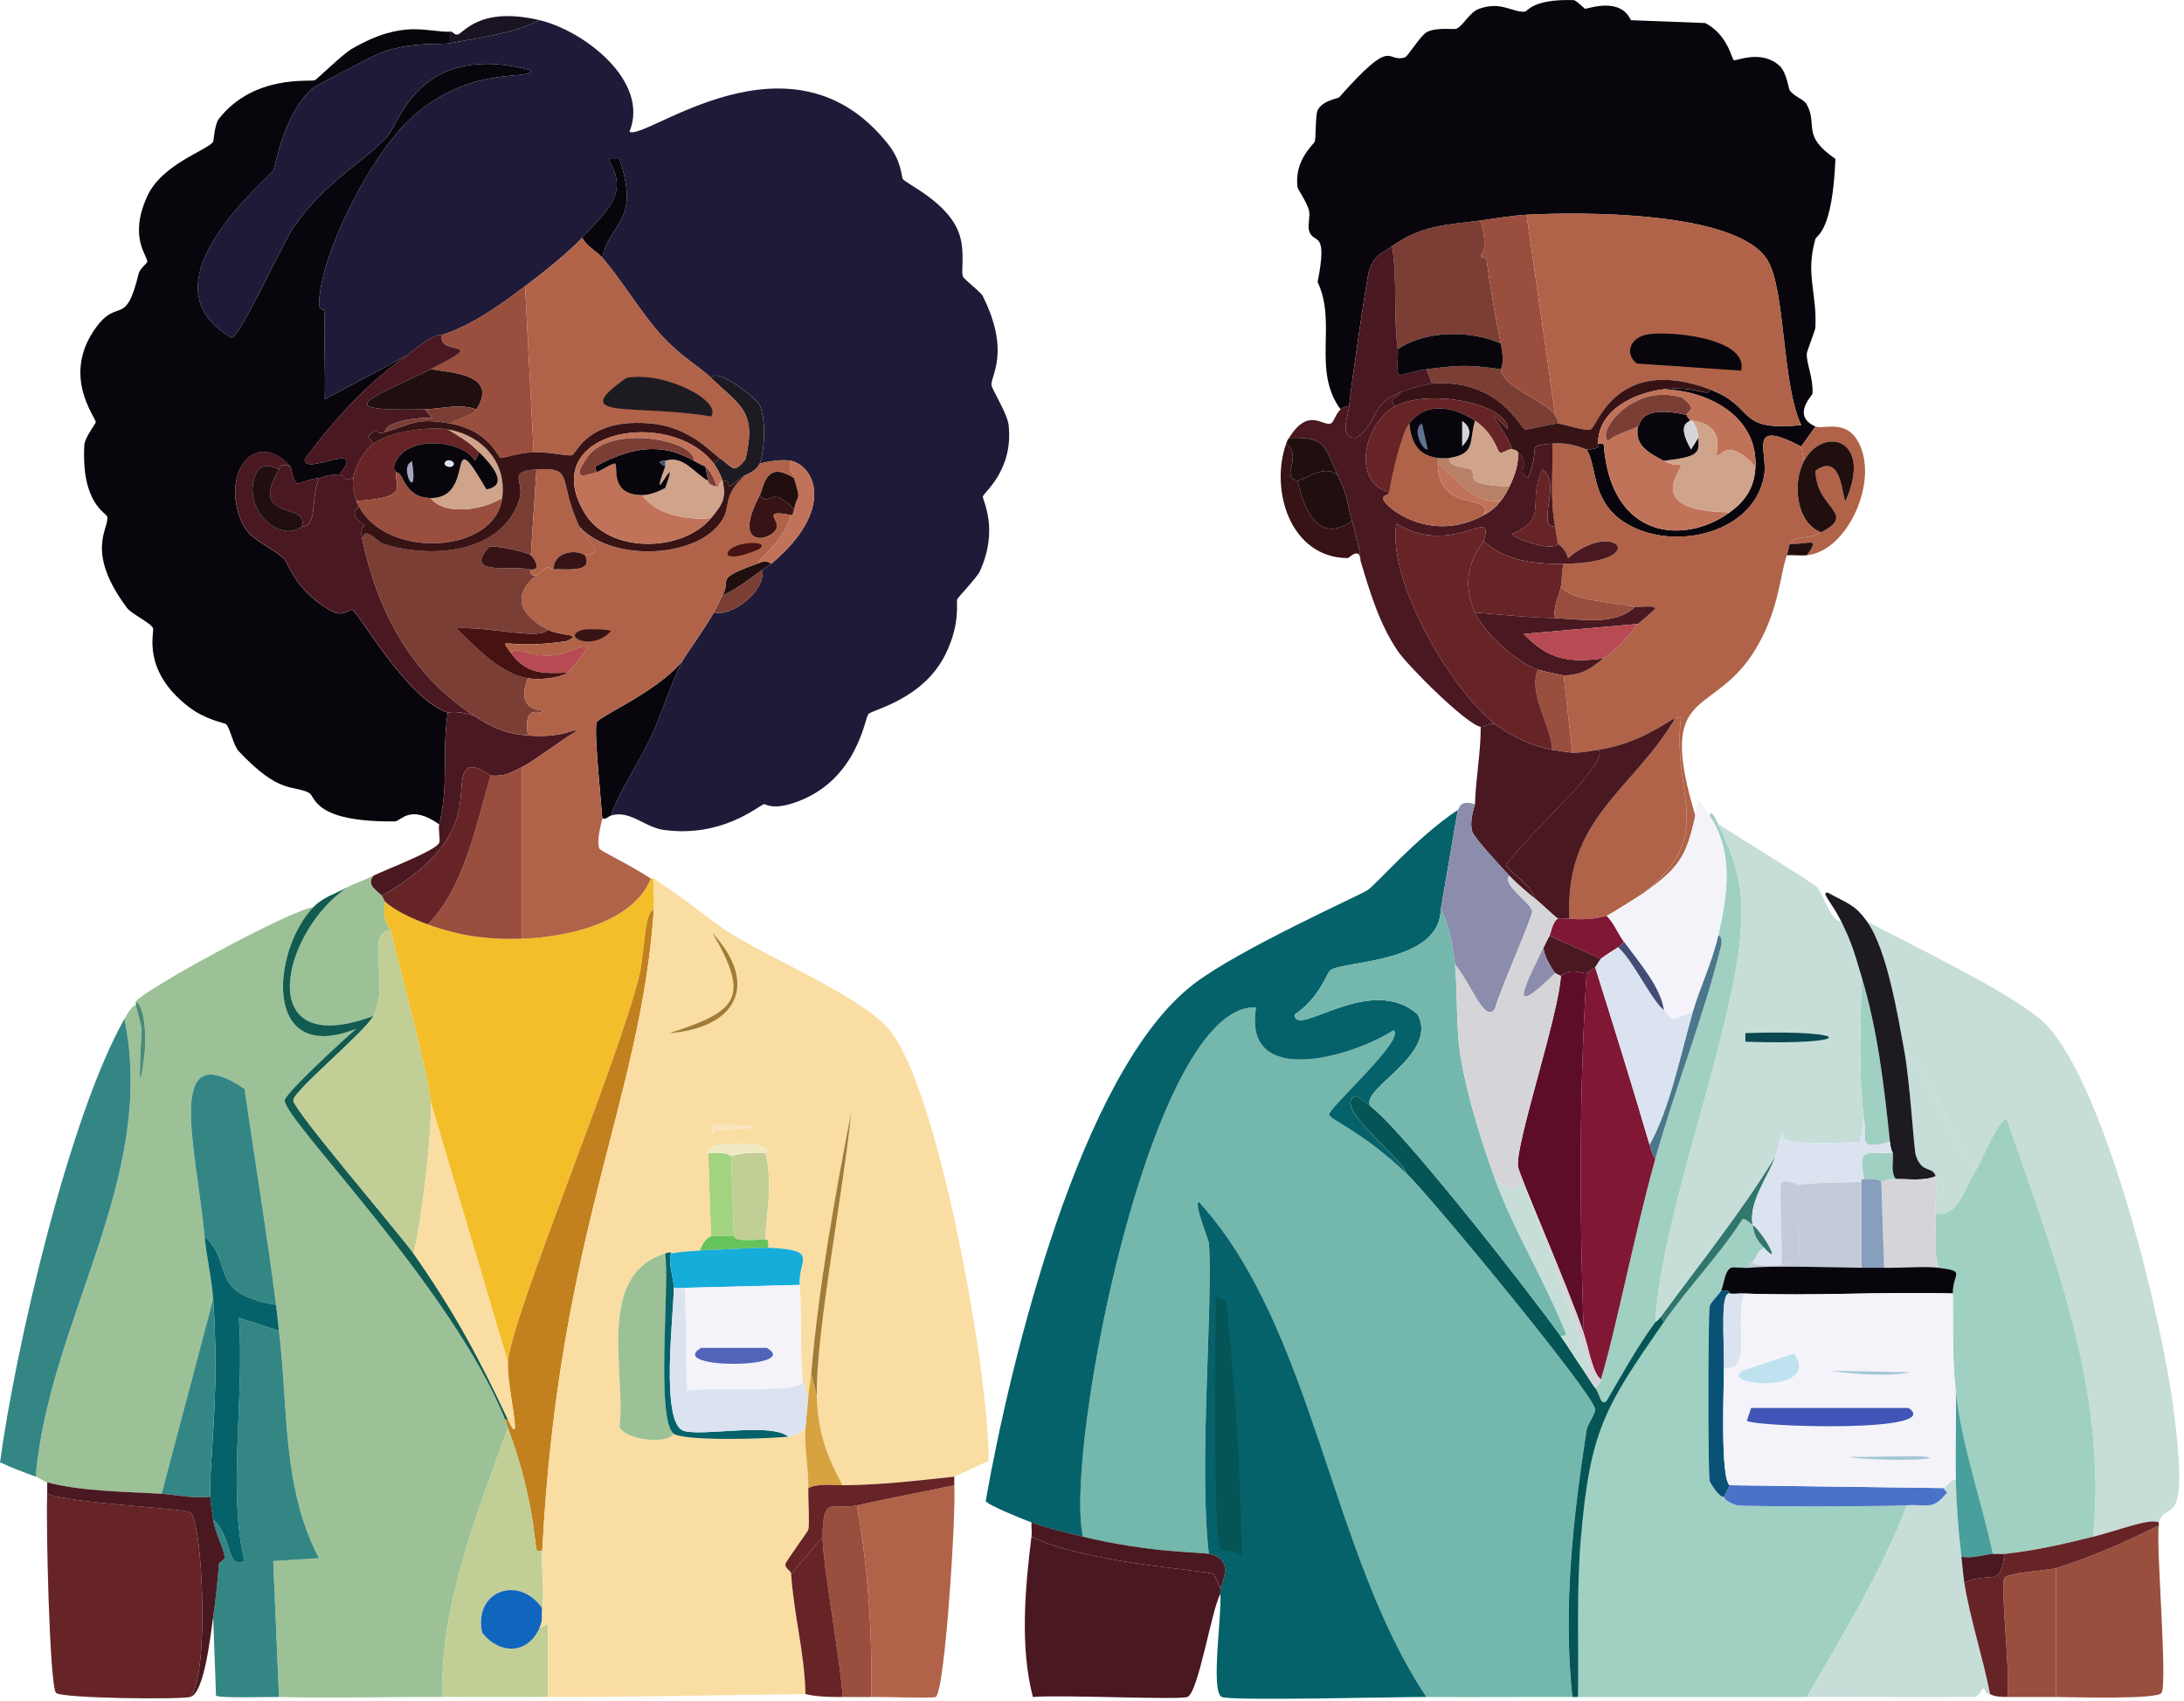 <svg width="330" height="257" viewBox="0 0 330 257" fill="none" xmlns="http://www.w3.org/2000/svg">
<g clip-path="url(#clip0_14842_30898)">
<path d="M274.321 64.435L272.16 67.463C263.808 63.119 267.259 68.33 266.539 72.004C264.771 81.051 251.954 83.468 245.139 78.706C240.389 75.388 241.386 70.642 239.735 67.899C240.251 67.949 241.98 67.823 241.465 67.036C241.465 67.082 242.303 66.893 242.328 67.254C243.426 81.575 254.576 82.337 261.353 77.415C263.778 75.652 265.11 73.608 265.245 70.5C265.571 62.902 258.166 59.044 251.409 58.826C256.39 58.235 258.371 60.171 258.325 58.826C265.425 61.452 262.099 65.247 272.16 64.229C269.178 57.963 269.831 43.516 266.97 39.152C262.174 31.838 238.705 32.01 230.654 32.45C228.359 32.575 226.013 33.011 223.739 33.313C218.674 33.983 214.808 33.995 210.335 37.204C208.555 38.477 207.721 38.498 206.875 40.877C206.527 41.858 204.047 58.918 203.846 61.415C203.423 61.339 202.824 61.582 202.548 61.846C198.204 55.873 202.07 48.878 199.088 42.607C200.722 34.398 198.443 37.099 197.79 34.825C197.576 34.083 197.999 32.559 197.79 31.796C197.45 30.556 196.089 28.529 196.06 28.336C195.49 24.252 198.514 21.781 198.652 21.421C198.849 20.901 198.749 17.375 199.084 16.667C199.767 15.213 202.2 14.861 202.326 14.723C210.737 5.24 209.292 9.558 212.27 8.67C212.777 8.52 214.649 5.248 215.73 4.779C217.342 4.08 219.713 4.507 220.053 4.348C221.192 3.807 222.021 1.847 223.512 1.319C226.884 0.125 228.539 1.935 230.428 1.751C230.813 1.713 231.618 -0.189 237.779 0.021C238.16 0.033 239.4 1.302 239.509 1.319C239.894 1.37 244.799 -0.557 246.425 3.049L257.667 3.481C261.114 5.29 261.655 8.964 261.99 9.102C262.329 9.24 266.187 7.426 268.905 9.965C269.961 10.949 270.267 13.429 270.418 13.638C271.121 14.635 272.566 14.966 273.01 15.8C274.736 19.033 272.11 20.386 277.333 24.014C276.868 35.177 274.485 35.499 274.305 36.119C272.772 41.485 274.556 44.14 274.305 49.523C274.288 49.841 273.027 53.075 273.006 53.414C272.927 54.914 273.995 57.042 273.869 59.467C273.852 59.777 270.64 62.784 274.3 64.439L274.321 64.435Z" fill="#08060C"/>
<path d="M212.494 177.279C216.121 180.734 240.755 210.566 241.027 212.945C241.09 213.482 239.829 215.333 239.729 215.974C237.672 229.357 236.143 242.807 237.567 256.399C230.216 256.378 222.865 256.441 215.518 256.399C200.937 234.584 198.482 200.626 181.145 181.601C180.333 181.899 182.611 187.206 182.658 187.872C183.311 196.76 181.083 221.784 182.658 234.781C181.267 234.488 173.903 234.651 163.632 232.188C160.721 219.379 173.886 151.422 189.791 152.205C187.701 164.591 204.418 159.632 210.542 155.665C212.573 156.901 200.673 167.443 200.816 168.419C200.92 169.148 205.901 171.008 212.49 177.283L212.494 177.279Z" fill="#74B7AD"/>
<path d="M264.806 185.061C265.116 186.795 265.351 187.218 266.536 188.521C265.64 188.944 265.371 189.966 264.806 190.683C264.777 190.72 264.215 190.549 264.375 191.545C263.482 191.638 261.933 191.382 261.564 191.545C260.559 191.989 260.479 194.184 260.052 195.005C259.738 195.604 258.443 196.752 258.322 197.384C258.071 198.679 258.041 222.471 258.322 223.757C258.368 223.97 259.78 226.366 260.483 226.136C260.462 226.714 262.134 227.376 262.427 227.434C263.692 227.677 285.343 227.627 288.15 227.434C284.212 237.651 278.461 246.962 273.016 256.403C261.489 256.433 249.957 256.437 238.43 256.403C238.564 248.432 238.178 240.361 238.861 232.406C240.264 216.095 242.43 212.673 251.398 199.764C255.092 194.448 259.784 189.648 263.285 184.198C263.721 184.09 264.387 184.789 264.798 185.061H264.806Z" fill="#A0D0C1"/>
<path d="M217.683 137.502C217.473 145.528 203.139 145.134 201.037 146.584C200.446 146.99 199.516 150.634 195.633 153.285C195.65 157.034 207.052 146.864 214.223 153.285C217.544 159.594 204.484 164.926 207.307 167.339C206.972 167.079 205.07 165.571 204.928 165.609C200.819 166.765 212.292 175.389 212.493 177.283C205.904 171.008 200.928 169.148 200.819 168.419C200.676 167.443 212.577 156.9 210.545 155.665C204.417 159.636 187.704 164.591 189.794 152.205C173.894 151.421 160.725 219.379 163.636 232.188C161.437 231.66 157.839 230.764 155.853 230.027C154.852 229.654 149.113 227.363 148.938 226.785C152.636 205.778 163.187 161.964 180.282 148.745C187.134 143.446 205.405 135.312 206.654 134.478C208.007 133.573 213.963 126.574 220.271 122.373C219.406 127.416 218.541 132.461 217.678 137.507L217.683 137.502Z" fill="#05626A"/>
<path d="M326.2 230.023C324.898 229.319 320.194 231.204 316.256 232.184C318.455 210.231 310.3 189.56 303.284 169.278C302.22 168.407 299.87 174.611 298.53 176.843C294.291 171.544 292.967 163.716 287.723 158.685C286.738 153.374 285.126 143.442 282.102 139.229C288.736 142.768 305.32 150.626 309.341 155.007C318.321 164.796 326.569 198.968 328.366 212.51C330.984 232.243 327.26 226.333 326.204 230.019L326.2 230.023Z" fill="#C6DDD8"/>
<path d="M295.505 223.538C295.605 227.543 295.89 231.237 296.367 235.212C296.522 236.494 296.606 237.822 296.799 239.104C297.57 244.185 299.697 250.711 300.69 255.963C299.878 255.967 299.961 255.096 299.609 255.1C299.517 255.1 298.981 256.395 298.311 256.399C289.879 256.449 281.447 256.378 273.02 256.399C278.461 246.962 284.216 237.65 288.153 227.43C291.194 227.22 291.999 228.276 294.206 225.486C294.231 225.457 293.636 225.088 293.775 224.837C293.842 224.72 295.081 223.362 295.505 223.538Z" fill="#C6DDD8"/>
<path d="M259.625 124.53C262.272 129.976 263.428 133.762 263.085 139.878C262.205 155.598 251.134 182.779 250.112 199.76C247.398 203.45 245.061 207.676 242.761 211.647C241.802 212.502 241.789 210.671 241.031 209.704C241.492 209.523 241.768 208.82 241.894 208.405C244.106 201.184 246.996 186.284 250.108 175.113C253.103 164.373 257.401 153.705 260.052 142.902C260.169 142.433 260.186 141.34 259.621 141.39C260.99 135.165 262.054 128.945 258.322 123.232C258.578 122.218 259.164 123.596 259.621 124.53H259.625Z" fill="#A0D0C1"/>
<path d="M207.311 167.335C212.224 171.155 231.149 195.307 235.844 201.921C237.047 203.613 238.119 205.402 239.304 207.111C239.891 207.957 240.402 208.895 241.034 209.704C241.792 210.675 241.805 212.506 242.764 211.647C245.064 207.676 247.401 203.45 250.115 199.76C250.153 199.709 250.471 199.588 250.978 198.897L251.41 199.76C242.438 212.669 240.276 216.091 238.873 232.402C238.186 240.352 238.576 248.428 238.441 256.399C238.152 256.399 237.863 256.399 237.579 256.399C236.154 242.807 237.683 229.357 239.74 215.974C239.836 215.333 241.097 213.482 241.038 212.946C240.766 210.567 216.132 180.735 212.505 177.279C212.304 175.39 200.827 166.761 204.94 165.605C205.083 165.567 206.984 167.075 207.319 167.335H207.311Z" fill="#055556"/>
<path d="M264.812 185.061C264.397 184.789 263.731 184.089 263.299 184.198C259.794 189.648 255.102 194.448 251.412 199.764L250.98 198.901C256.866 190.896 263.061 183.18 268.276 174.69C267.245 177.71 264.183 181.53 264.816 185.065L264.812 185.061Z" fill="#32776E"/>
<path d="M266.539 188.517C265.353 187.219 265.123 186.795 264.809 185.057C266.3 186.041 269.538 191.809 266.539 188.517Z" fill="#32776E"/>
<path d="M219.847 145.717C220.3 150.37 219.935 155.053 220.71 159.77C221.644 165.425 223.906 172.7 225.9 178.146C228.903 186.356 233.553 193.652 236.707 201.707L235.844 201.925C231.149 195.307 212.22 171.159 207.311 167.339C204.492 164.926 217.552 159.598 214.226 153.286C207.055 146.864 195.649 157.035 195.637 153.286C199.524 150.634 200.454 146.99 201.04 146.584C203.143 145.135 217.477 145.528 217.686 137.503C218.842 138.956 219.651 143.681 219.847 145.717Z" fill="#74B7AD"/>
<path d="M298.53 176.847C296.783 179.758 295.715 184.039 292.477 183.331C292.389 181.61 292.695 178.418 292.477 177.71C291.983 176.097 290.349 177.413 289.449 174.468C289.189 173.614 288.586 163.381 287.719 158.689C292.963 163.72 294.291 171.549 298.526 176.847H298.53Z" fill="#C6DDD8"/>
<path d="M215.524 256.395C211.39 256.37 186.023 257.023 184.612 256.395C182.878 255.624 184.645 244.013 184.394 240.83C184.373 240.549 184.448 240.218 184.394 239.967C185.491 237.32 185.562 235.389 182.664 234.777C181.089 221.78 183.317 196.756 182.664 187.868C182.614 187.202 180.339 181.895 181.152 181.597C198.485 200.623 200.943 234.576 215.524 256.395Z" fill="#05626A"/>
<path d="M183.743 195.868L185.256 196.517C186.621 209.335 187.488 222.291 187.635 235.213C186.169 233.726 184.77 234.681 184.393 234.132C183.308 232.557 183.547 200.346 183.743 195.868Z" fill="#055556"/>
<path d="M285.56 172.52C280.488 173.911 282.117 172.185 281.669 169.061C280.672 162.103 281.25 154.475 281.237 147.443C283.734 155.732 284.664 163.938 285.56 172.52Z" fill="#A0D0C1"/>
<path d="M278.215 139.233C279.841 142.538 280.218 144.037 281.244 147.447C281.256 154.48 280.682 162.107 281.675 169.065L281.026 172.524C266.37 173.358 269.989 171.201 269.352 171.226C269.172 171.234 268.431 174.221 268.271 174.686C263.061 183.176 256.861 190.892 250.976 198.897C250.465 199.588 250.147 199.713 250.113 199.759C251.135 182.783 262.202 155.598 263.086 139.878C263.429 133.758 262.273 129.976 259.626 124.53C262.361 126.298 273.767 133.243 274.542 134.043C275.606 135.14 276.531 139.187 278.215 139.233Z" fill="#C6DDD8"/>
<path d="M263.727 156.092C280.557 155.535 280.54 157.969 263.727 157.391V156.092Z" fill="#0A484F"/>
<path d="M316.257 232.184C311.699 233.319 307.544 234.274 302.853 234.777C302.287 234.84 301.693 234.727 301.123 234.777C299.343 226.63 296.427 218.453 295.502 210.135C294.944 205.125 295.129 200.429 295.07 195.436C295.032 192.324 297.223 192.081 292.909 191.545C292.092 188.852 292.616 186.066 292.477 183.331C295.715 184.039 296.783 179.758 298.53 176.847C299.87 174.614 302.224 168.407 303.284 169.282C310.3 189.564 318.452 210.235 316.257 232.188V232.184Z" fill="#A0D0C1"/>
<path d="M301.13 234.781C299.546 234.915 298.022 235.493 296.375 235.213C295.894 231.237 295.609 227.543 295.513 223.539C295.4 219.078 295.596 214.6 295.513 210.135C296.434 218.454 299.354 226.63 301.134 234.777L301.13 234.781Z" fill="#499F9C"/>
<path d="M285.994 174.25C286.124 175.549 285.638 176.927 286.426 178.141C284.671 178.166 284.423 178.569 284.264 178.573C284.134 178.577 284.394 178.053 281.671 178.141C280.742 173.454 281.738 174.2 285.994 174.25Z" fill="#A0D0C1"/>
<path d="M184.391 239.967C184.445 240.218 184.37 240.553 184.391 240.83C183.071 243.2 181.078 255.758 179.419 256.395C178.166 256.872 160.23 256.035 156.071 256.395C154.094 248.96 154.886 239.862 155.853 232.184C164.051 236.201 182.024 237.227 183.306 237.805C183.415 237.856 184.362 239.849 184.387 239.967H184.391Z" fill="#4A1821"/>
<path d="M163.644 232.184C173.915 234.647 181.275 234.484 182.669 234.777C185.568 235.389 185.497 237.32 184.399 239.967C184.374 239.85 183.428 237.856 183.319 237.806C182.037 237.228 164.063 236.201 155.866 232.184C155.954 231.485 155.807 230.731 155.866 230.023C157.851 230.76 161.449 231.657 163.648 232.184H163.644Z" fill="#4A1821"/>
<path d="M310.637 256.395V236.938C315.831 235.343 321.343 232.942 326.202 230.454C325.712 232.93 327.509 253.777 326.633 255.746C326.143 256.847 312.76 256.391 310.637 256.395Z" fill="#9A4E3D"/>
<path d="M310.638 236.943V256.399C308.187 256.403 305.737 256.382 303.287 256.399C303.856 253.333 302.189 239.686 302.855 238.455C303.324 237.584 309.586 237.265 310.638 236.943Z" fill="#9A4E3D"/>
<path d="M326.201 230.023C326.164 230.152 326.231 230.316 326.201 230.454C321.342 232.942 315.83 235.342 310.636 236.938C309.585 237.261 303.323 237.579 302.853 238.45C302.192 239.682 303.855 253.324 303.285 256.395C301.132 256.411 300.822 255.963 300.692 255.963C299.699 250.711 297.572 244.18 296.801 239.104C300.931 237.277 302.305 240.08 302.853 234.781C307.545 234.278 311.696 233.323 316.257 232.188C320.195 231.208 324.899 229.323 326.201 230.027V230.023Z" fill="#662426"/>
<path d="M301.125 234.781C301.695 234.731 302.29 234.844 302.855 234.781C302.306 240.084 300.928 237.282 296.803 239.104C296.606 237.822 296.526 236.495 296.371 235.213C298.017 235.493 299.546 234.915 301.125 234.781Z" fill="#4A1821"/>
<path d="M272.158 67.463L272.59 69.625C270.81 72.892 271.321 78.974 275.183 80.432C272.845 81.659 271.425 80.809 270.428 82.162C270.357 82.258 270.127 83.54 269.997 83.891C268.92 86.811 268.82 92.684 264.807 98.808C258.428 108.542 250.277 103.671 256.162 123.236C254.813 129.431 253.711 131.128 248.379 134.91C259.559 125.867 252.559 120.551 254 108.32L253.137 108.538C252.279 108.684 248.036 112.341 241.463 113.292C240.186 113.476 238.867 113.757 237.572 113.723L236.274 102.05C239.763 102.016 241.145 100.257 242.326 99.457C244.559 97.949 245.824 96.294 247.516 94.267C247.705 94.041 250.235 92.051 250.109 91.888C249.728 91.394 247.784 91.804 247.081 91.67C242.473 90.815 237.635 90.748 235.838 88.641C236.056 87.578 235.939 86.271 236.27 85.182C249.887 84.993 243.952 78.245 236.919 84.319C236.492 82.777 235.465 82.275 235.407 82.157C235.348 82.04 235.151 80.482 234.975 79.565C234.158 75.376 234.682 71.233 234.544 67.028C237.405 66.764 239.34 67.853 239.734 67.891C241.384 70.634 240.387 75.38 245.137 78.698C251.952 83.46 264.769 81.043 266.537 71.996C267.258 68.322 263.806 63.111 272.158 67.455V67.463Z" fill="#B06349"/>
<path d="M211.633 59.249C211.122 60.498 209.643 59.844 210.77 61.411C206.104 63.962 204.148 72.812 209.907 74.383C209.79 75.078 208.894 74.555 209.044 75.464C209.22 76.536 216.044 82.275 224.178 77.843C225.317 77.223 225.954 76.691 226.771 75.682C227.303 75.028 227.701 74.282 228.069 73.52C228.87 71.862 229.489 70.215 229.368 68.33C231.492 70.207 228.878 71.242 230.88 72.222C233 67.237 230.256 67.434 234.554 67.032C234.692 71.237 234.172 75.384 234.985 79.569C231.973 79.682 236.087 72.917 233.041 70.923C230.683 75.757 234.105 78.367 228.501 80.649C228.501 81.307 234.625 83.468 235.416 82.162C235.475 82.279 236.501 82.781 236.929 84.323C243.961 78.253 249.897 85.001 236.279 85.186C232.04 85.244 227.424 84.813 224.174 81.726C225.958 76.092 219.717 84.331 210.988 79.133C209.618 87.733 219.085 103.997 225.904 109.396C224.945 109.141 224.471 109.945 223.743 109.828C221.598 109.484 212.73 100.621 211.206 98.372C208.412 94.254 206.992 89.454 205.584 84.754C205.492 84.444 205.756 83.732 204.286 78.702C203.406 75.69 203.808 75.326 202.125 71.786C200.085 67.497 200.525 65.943 194.773 66.165C197.655 61.528 199.75 64.343 201.044 64.004C201.526 63.878 201.764 62.6 202.556 61.842C202.833 61.578 203.431 61.335 203.855 61.411C203.733 62.914 202.221 66.219 204.935 66.165C208.739 63.337 206.686 61.323 211.637 59.249H211.633Z" fill="#4A1821"/>
<path d="M273.026 83.891C275.154 80.926 273.349 82.346 270.434 82.161C271.435 80.808 272.855 81.663 275.188 80.431C280.708 77.529 274.409 76.921 274.325 71.137C278.417 68.125 278.313 75.543 278.865 75.677C283.075 66.24 275.498 64.297 272.595 69.625L272.164 67.463L274.325 64.435C275.464 64.95 278.865 63.212 280.809 66.814C283.955 72.632 279.184 83.28 273.026 83.891Z" fill="#B06349"/>
<path d="M196.067 72.649C197.06 77.164 199.292 82.262 204.281 78.701C205.747 83.732 205.487 84.448 205.58 84.754C205.454 82.467 203.875 84.323 203.636 84.323C194.903 84.256 191.862 73.96 194.341 67.028C196.942 69.122 193.319 72.033 196.071 72.649H196.067Z" fill="#371315"/>
<path d="M202.122 71.786C200.271 70.253 198.076 71.924 196.07 72.649C193.318 72.033 196.941 69.122 194.34 67.028C194.587 66.341 194.553 66.513 194.771 66.165C200.522 65.943 200.083 67.497 202.122 71.786Z" fill="#210F10"/>
<path d="M273.028 83.892C272.036 83.988 271.001 83.825 270 83.892C270.13 83.54 270.36 82.258 270.431 82.162C273.347 82.346 275.152 80.926 273.024 83.892H273.028Z" fill="#210F10"/>
<path d="M223.74 33.308C225.026 38.289 223.69 38.31 223.74 38.712C223.786 39.055 224.557 38.8 224.603 39.143C225.21 43.546 225.859 47.458 226.764 51.898C222.211 49.862 215.429 49.896 211.199 52.761C210.487 47.491 211.182 42.415 210.336 37.196C214.809 33.991 218.671 33.974 223.74 33.304V33.308Z" fill="#7B3E35"/>
<path d="M230.655 32.441C232.109 42.532 233.579 52.606 234.978 62.705C233.106 60.25 227.137 58.579 226.764 55.789C226.739 55.597 227.417 55.106 226.764 51.898C225.859 47.458 225.21 43.546 224.603 39.143C224.556 38.8 223.782 39.055 223.74 38.712C223.689 38.31 225.026 38.289 223.74 33.309C226.018 33.007 228.364 32.571 230.655 32.446V32.441Z" fill="#9A4E3D"/>
<path d="M210.337 37.196C211.188 42.415 210.492 47.492 211.2 52.761C211.313 53.611 210.924 56.25 211.418 56.652C211.59 56.791 213.998 55.974 215.527 55.789L216.39 57.951C215.502 58.014 212.465 58.902 211.636 59.249C206.685 61.323 208.737 63.337 204.934 66.165C202.22 66.219 203.732 62.91 203.853 61.411C204.05 58.914 206.534 41.854 206.882 40.873C207.728 38.49 208.561 38.473 210.341 37.2L210.337 37.196Z" fill="#4A1821"/>
<path d="M225.9 109.401C228.212 111.231 231.647 112.793 234.545 113.292C235.073 113.38 237.419 113.719 237.574 113.723C238.868 113.757 240.187 113.476 241.465 113.292C242.378 113.92 240.673 116.052 239.304 117.832C237.825 119.751 227.575 129.829 227.63 130.805C227.659 131.324 231.735 134.08 231.952 135.777C230.792 134.88 229.037 133.364 228.061 132.317C226.947 131.123 222.695 126.553 222.44 125.615C221.962 123.873 222.867 121.715 222.871 121.506C222.968 117.669 223.755 113.698 223.734 109.832C224.463 109.949 224.936 109.145 225.896 109.401H225.9Z" fill="#4A1821"/>
<path d="M248.379 134.91C247.726 135.371 243.072 138.274 242.758 138.37C241.137 138.868 238.791 139.011 237.137 138.801C236.349 123.751 246.603 119.496 253.133 108.538L253.996 108.32C252.555 120.547 259.555 125.867 248.375 134.91H248.379Z" fill="#B06349"/>
<path d="M237.142 138.797C236.589 138.726 235.818 138.918 235.412 138.797C235.19 138.73 232.618 136.284 231.952 135.768C231.73 134.072 227.658 131.316 227.629 130.796C227.571 129.82 237.824 119.742 239.303 117.824C240.673 116.048 242.378 113.912 241.464 113.283C248.037 112.333 252.28 108.672 253.138 108.529C246.608 119.491 236.354 123.743 237.142 138.793V138.797Z" fill="#4A1821"/>
<path d="M236.275 85.19C235.944 86.279 236.057 87.582 235.844 88.65C235.525 90.22 234.621 91.682 234.981 93.404C230.964 93.295 226.88 92.885 222.876 92.541C220.044 86.12 223.96 82.396 224.174 81.734C227.424 84.817 232.04 85.253 236.279 85.194L236.275 85.19Z" fill="#662426"/>
<path d="M247.517 94.267L230.222 95.779C233.984 99.704 237.113 100.186 242.328 99.453C241.146 100.253 239.764 102.012 236.275 102.045C236.074 102.045 232.941 101.367 232.384 101.182C229.276 100.144 224.253 95.666 222.871 92.537C226.875 92.885 230.959 93.291 234.976 93.4C238.914 93.509 243.894 94.635 247.082 91.67C247.786 91.8 249.729 91.389 250.11 91.888C250.236 92.051 247.706 94.037 247.517 94.267Z" fill="#4A1821"/>
<path d="M275.188 80.431C271.326 78.974 270.815 72.892 272.596 69.625C275.498 64.297 283.076 66.24 278.866 75.677C278.317 75.543 278.418 68.125 274.326 71.137C274.409 76.926 280.709 77.529 275.188 80.431Z" fill="#210F10"/>
<path d="M247.518 94.267C245.826 96.294 244.565 97.945 242.328 99.457C237.113 100.19 233.984 99.704 230.223 95.783L247.518 94.271V94.267Z" fill="#B74A52"/>
<path d="M236.273 102.05L237.571 113.724C237.421 113.724 235.071 113.38 234.543 113.292C234.342 109.501 230.844 104.806 232.382 101.187C232.939 101.371 236.072 102.054 236.273 102.05Z" fill="#9A4E3D"/>
<path d="M247.087 91.674C243.9 94.639 238.919 93.509 234.982 93.404C234.622 91.678 235.526 90.216 235.845 88.65C237.642 90.757 242.48 90.819 247.087 91.678V91.674Z" fill="#9A4E3D"/>
<path d="M234.976 79.569C235.156 80.486 235.349 82.044 235.408 82.161C234.612 83.464 228.492 81.307 228.492 80.649C234.097 78.366 230.675 75.757 233.033 70.923C236.078 72.917 231.969 79.686 234.976 79.569Z" fill="#662426"/>
<path d="M224.171 81.73C223.962 82.396 220.045 86.116 222.873 92.537C224.255 95.67 229.277 100.148 232.385 101.182C230.848 104.801 234.35 109.497 234.547 113.288C231.644 112.789 228.209 111.227 225.901 109.396C219.082 103.997 209.615 87.733 210.985 79.133C219.714 84.331 225.955 76.092 224.171 81.726V81.73Z" fill="#662426"/>
<path d="M202.119 71.786C203.803 75.33 203.401 75.69 204.28 78.702C199.292 82.262 197.059 77.165 196.066 72.649C198.077 71.924 200.268 70.253 202.119 71.786Z" fill="#210F10"/>
<path d="M258.327 58.814C244.207 53.595 241.358 64.422 240.382 64.866C239.57 65.235 236.139 63.999 235.41 64.004C235.62 63.35 235.042 63.174 234.979 62.705C233.58 52.606 232.11 42.532 230.656 32.442C238.711 32.002 262.176 31.83 266.972 39.144C269.833 43.508 269.176 57.955 272.162 64.221C262.101 65.239 265.427 61.44 258.327 58.818V58.814Z" fill="#B06349"/>
<path d="M248.599 50.6C251.485 49.867 264.269 50.91 263.084 56.003L247.305 54.922C245.382 53.301 246.429 51.148 248.603 50.6H248.599Z" fill="#08060C"/>
<path d="M226.762 55.789C227.135 58.583 233.104 60.254 234.976 62.705C235.043 63.174 235.617 63.35 235.408 64.003C234.436 64.003 230.905 64.996 230.436 64.866C229.64 64.648 226.544 57.218 216.382 57.951L215.52 55.789C220.198 55.215 221.547 55.027 226.762 55.789Z" fill="#7B3E35"/>
<path d="M226.768 51.898C227.422 55.107 226.743 55.597 226.768 55.789C221.553 55.027 220.205 55.215 215.526 55.789C213.997 55.978 211.588 56.795 211.417 56.652C210.922 56.25 211.316 53.611 211.199 52.761C215.429 49.892 222.211 49.862 226.764 51.898H226.768Z" fill="#08060C"/>
<path d="M282.103 139.233C285.127 143.442 286.74 153.378 287.724 158.689C288.591 163.38 289.194 173.618 289.454 174.468C290.35 177.413 291.984 176.097 292.482 177.71C290.748 178.477 288.39 178.112 286.43 178.141C285.642 176.927 286.128 175.549 285.998 174.25C285.982 174.083 285.705 173.848 285.567 172.52C284.671 163.938 283.736 155.736 281.244 147.442C280.218 144.033 279.845 142.533 278.216 139.228C276.796 136.347 274.928 134.617 276.272 134.906C279.066 136.497 280.193 136.564 282.107 139.228L282.103 139.233Z" fill="#1D1B21"/>
<path d="M285.564 172.52C285.702 173.844 285.978 174.083 285.995 174.25C281.739 174.2 280.742 173.454 281.672 178.141C281.103 178.158 281.27 178.573 281.241 178.573C277.969 178.711 275.025 178.615 271.728 179.004C271.598 179.021 269.709 177.978 269.135 178.786C268.779 179.289 269.404 189.359 269.135 191.11C267.741 191.277 264.897 191.256 264.813 190.678C265.378 189.962 265.646 188.94 266.543 188.517C269.542 191.813 266.308 186.041 264.813 185.057C264.176 181.522 267.242 177.702 268.273 174.682C268.432 174.217 269.173 171.23 269.353 171.222C269.99 171.197 266.371 173.35 281.027 172.52L281.676 169.06C282.125 172.185 280.495 173.911 285.568 172.52H285.564Z" fill="#DAE3EF"/>
<path d="M292.48 183.331C292.618 186.067 292.098 188.856 292.911 191.546C290.871 191.29 287.244 191.6 284.697 191.546L284.266 178.573C284.425 178.569 284.672 178.167 286.427 178.142C288.387 178.112 290.746 178.473 292.48 177.71C292.697 178.414 292.392 181.61 292.48 183.331Z" fill="#D5D5D9"/>
<path d="M284.264 178.573L284.695 191.545C283.543 191.52 282.387 191.562 281.235 191.545V178.573C281.265 178.573 281.101 178.158 281.667 178.142C284.394 178.054 284.13 178.577 284.259 178.573H284.264Z" fill="#889EBD"/>
<path d="M281.239 178.573V191.546C276.854 191.474 267.639 191.206 264.38 191.546C264.221 190.545 264.782 190.72 264.811 190.683C264.895 191.261 267.739 191.282 269.134 191.114C273.704 190.566 271.12 189.066 271.727 179.009C275.023 178.615 277.968 178.716 281.239 178.577V178.573Z" fill="#C3CAD8"/>
<path d="M271.733 179.009C271.126 189.066 273.71 190.565 269.14 191.114C269.408 189.363 268.784 179.293 269.14 178.791C269.714 177.978 271.603 179.021 271.733 179.009Z" fill="#C3CAD8"/>
<path d="M264.378 191.545C267.641 191.206 276.852 191.474 281.237 191.545C282.389 191.562 283.545 191.52 284.697 191.545C287.244 191.6 290.871 191.29 292.911 191.545C297.226 192.081 295.035 192.32 295.073 195.437C284.576 195.122 273.999 195.856 263.511 195.437C262.811 195.407 261.957 195.546 261.349 195.437C261.282 195.424 261.546 194.8 260.051 195.005C260.478 194.184 260.562 191.989 261.563 191.545C261.932 191.382 263.481 191.637 264.374 191.545H264.378Z" fill="#08060C"/>
<path d="M293.776 224.837C293.638 225.084 294.233 225.457 294.208 225.486C292 228.276 291.196 227.221 288.155 227.43C285.348 227.623 263.693 227.673 262.432 227.43C262.135 227.371 260.468 226.71 260.488 226.132L261.351 224.402L293.776 224.833V224.837Z" fill="#4A72C9"/>
<path d="M261.353 195.437C259.945 195.131 260.507 201.946 260.49 206.679C260.482 209.511 259.912 223.38 261.353 224.406L260.49 226.136C259.786 226.366 258.375 223.97 258.329 223.757C258.048 222.467 258.077 198.679 258.329 197.385C258.45 196.752 259.744 195.604 260.058 195.005C261.554 194.804 261.29 195.424 261.357 195.437H261.353Z" fill="#095276"/>
<path d="M261.353 195.437C261.96 195.546 262.815 195.407 263.514 195.437C262.086 200.044 264.846 207.266 260.486 206.679C260.503 201.946 259.946 195.135 261.349 195.437H261.353Z" fill="#DAE3EF"/>
<path d="M295.078 195.437C295.137 200.434 294.957 205.129 295.51 210.135C295.594 214.6 295.397 219.074 295.51 223.539C295.087 223.359 293.847 224.72 293.78 224.837L261.355 224.406C259.91 223.384 260.48 209.511 260.492 206.679C264.848 207.266 262.092 200.044 263.521 195.437C274.009 195.856 284.586 195.123 295.083 195.437H295.078Z" fill="#F4F3F9"/>
<path d="M264.595 212.732H288.374C293.966 216.518 265.353 215.601 263.945 214.675L264.595 212.732Z" fill="#3F55B7"/>
<path d="M271.08 204.514C275.348 210.604 259.54 209.423 263.298 207.106L271.08 204.514Z" fill="#BEE2EF"/>
<path d="M276.699 207.11L288.587 207.328C285.638 208.032 279.954 207.634 276.699 207.11Z" fill="#A4C7D6"/>
<path d="M279.723 220.079C280.992 220.301 291.611 219.698 291.611 220.297C289.851 220.841 278.869 220.456 279.723 220.079Z" fill="#A4C7D6"/>
<path d="M249.245 172.956C249.475 173.743 249.651 174.422 250.107 175.117C246.991 186.288 244.105 201.188 241.893 208.409C240.649 207.517 240.105 203.919 239.301 201.494C238.651 183.327 238.609 165.161 239.732 147.019C239.803 146.99 240.268 146.592 241.031 146.156C243.833 155.074 246.618 163.988 249.245 172.96V172.956Z" fill="#801735"/>
<path d="M242.763 138.365C243.885 139.48 244.463 141.038 245.355 142.257C245.326 142.479 244.635 143.028 244.493 143.12C243.588 143.694 242.763 144.205 241.9 144.85L234.117 141.39C234.364 140.925 234.586 139.186 235.416 138.797C235.822 138.918 236.593 138.726 237.146 138.797C238.8 139.006 241.142 138.864 242.767 138.365H242.763Z" fill="#801735"/>
<path d="M239.734 147.015C238.612 165.156 238.653 183.323 239.303 201.489C236.974 194.465 229.505 177.547 229.359 176.198C228.99 172.738 235.55 153.277 235.843 147.447C237.564 146.106 239.164 147.258 239.734 147.015Z" fill="#5E0D29"/>
<path d="M241.897 144.854C241.792 144.929 241.101 146.111 241.034 146.152C240.272 146.592 239.807 146.986 239.736 147.015C239.166 147.258 237.566 146.111 235.844 147.447C235.656 147.401 235.011 147.053 234.981 147.015C234.374 146.266 233.155 144.167 233.251 143.124C233.553 142.487 233.788 142.018 234.114 141.394L241.897 144.854Z" fill="#4A1821"/>
<path d="M258.323 123.236C262.051 128.949 260.987 135.17 259.621 141.394C258.775 145.252 256.84 149.244 255.73 153.068C254.896 153.035 253.418 153.998 252.919 153.931C252.358 153.86 251.721 152.905 251.407 152.632C250.98 149.214 247.625 145.348 245.355 142.257C244.458 141.038 243.884 139.48 242.762 138.366C243.076 138.269 247.73 135.371 248.383 134.906C253.711 131.123 254.817 129.427 256.166 123.232C256.647 121.02 255.839 119.416 258.327 123.232L258.323 123.236Z" fill="#F4F3F9"/>
<path d="M222.873 121.506C222.869 121.711 221.964 123.869 222.442 125.615C222.697 126.554 226.949 131.123 228.063 132.317C226.815 133.632 231.426 136.418 231.523 137.721C231.581 138.504 226.371 150.253 225.902 152.419C224.247 154.66 222.408 148.783 219.849 145.717C219.652 143.681 218.844 138.956 217.688 137.503C218.553 132.46 219.417 127.415 220.28 122.369C220.523 122.206 220.46 120.777 222.873 121.506Z" fill="#8C8DAC"/>
<path d="M231.953 135.773C232.619 136.288 235.191 138.734 235.413 138.801C234.584 139.191 234.362 140.929 234.114 141.394C233.783 142.018 233.549 142.487 233.252 143.124C230.927 148.05 227.115 154.735 234.981 147.015C235.011 147.053 235.656 147.401 235.844 147.447C235.551 153.277 228.987 172.738 229.36 176.198C229.507 177.551 236.975 194.469 239.304 201.489C240.108 203.915 240.657 207.517 241.897 208.405C241.771 208.815 241.491 209.519 241.034 209.703C240.402 208.891 239.895 207.957 239.304 207.111C239.824 207.19 240.305 207.174 240.167 206.461C239.891 205.029 231.379 181.287 230.655 180.089C228.636 176.747 230.361 182.041 225.9 178.146C223.907 172.7 221.645 165.425 220.711 159.77C219.931 155.058 220.3 150.375 219.848 145.717C222.407 148.783 224.246 154.66 225.9 152.419C226.369 150.249 231.58 138.504 231.522 137.721C231.425 136.414 226.813 133.628 228.062 132.317C229.038 133.364 230.793 134.881 231.953 135.777V135.773Z" fill="#D5D5D9"/>
<path d="M250.109 175.117C249.652 174.418 249.476 173.743 249.246 172.956C252.333 167.418 253.904 159.355 255.73 153.068C256.84 149.244 258.771 145.252 259.622 141.394C260.191 141.344 260.17 142.437 260.053 142.906C257.402 153.709 253.104 164.373 250.109 175.117Z" fill="#4B778C"/>
<path d="M251.411 152.632C251.725 152.9 252.361 153.855 252.923 153.931C253.421 153.994 254.9 153.03 255.733 153.068C253.907 159.355 252.332 167.419 249.249 172.956C246.619 163.984 243.837 155.07 241.035 146.152C241.102 146.115 241.797 144.934 241.898 144.854C242.761 144.209 243.586 143.702 244.491 143.124C246.799 145.135 249.346 150.865 251.406 152.637L251.411 152.632Z" fill="#DAE3EF"/>
<path d="M251.412 152.633C249.351 150.861 246.8 145.131 244.496 143.12C244.643 143.028 245.334 142.479 245.359 142.257C247.629 145.353 250.984 149.215 251.412 152.633Z" fill="#434C75"/>
<path d="M239.298 207.111C238.113 205.406 237.041 203.617 235.839 201.921L236.701 201.703C233.543 193.648 228.898 186.351 225.895 178.142C230.356 182.041 228.634 176.743 230.649 180.085C231.373 181.287 239.881 205.025 240.161 206.457C240.299 207.169 239.818 207.186 239.298 207.107V207.111Z" fill="#C6DDD8"/>
<path d="M234.979 147.015C227.112 154.735 230.924 148.05 233.249 143.124C233.153 144.167 234.371 146.266 234.979 147.015Z" fill="#8C8DAC"/>
<path d="M258.323 58.813C258.364 60.158 256.387 58.223 251.407 58.813C247.143 59.316 241.43 61.85 241.463 67.028C241.978 67.819 240.248 67.945 239.733 67.89C239.339 67.853 237.404 66.76 234.543 67.028C230.246 67.425 232.989 67.233 230.87 72.217C228.868 71.237 231.481 70.207 229.358 68.326C228.922 67.941 229.324 68.087 228.495 67.895C227.577 65.025 223.079 59.944 227.846 64.866C227.753 60.904 215.79 58.663 210.768 61.406C209.641 59.84 211.124 60.493 211.631 59.245C212.46 58.897 215.497 58.014 216.385 57.946C226.547 57.213 229.643 64.648 230.438 64.862C230.908 64.992 234.439 63.999 235.41 63.999C236.139 63.999 239.57 65.235 240.382 64.862C241.354 64.418 244.207 53.59 258.327 58.809L258.323 58.813Z" fill="#371315"/>
<path d="M217.251 69.193V70.056C217.251 77.738 225.93 74.412 224.166 77.839C216.036 82.27 209.213 76.532 209.033 75.46C208.882 74.551 209.782 75.074 209.895 74.379C210.285 72.046 211.684 65.666 212.924 64.003C213.259 66.822 214.143 68.766 217.247 69.193H217.251Z" fill="#B06349"/>
<path d="M228.494 67.895C227.803 67.736 227.216 68.636 226.55 68.326C226.278 68.201 225.738 65.511 222.877 63.572C219.802 61.486 215.505 60.552 212.933 64.004C211.693 65.666 210.298 72.046 209.904 74.379C204.149 72.812 206.105 63.957 210.767 61.407C215.79 58.663 227.757 60.904 227.845 64.866C223.078 59.945 227.577 65.021 228.494 67.895Z" fill="#662426"/>
<path d="M228.497 67.895C229.326 68.087 228.928 67.941 229.36 68.326C229.486 70.211 228.861 71.857 228.061 73.516C220.501 73.277 223.362 71.757 222.227 70.923C221.862 70.655 218.758 70.643 218.984 69.193C223.056 68.569 221.929 66.676 222.876 63.572C225.741 65.511 226.277 68.201 226.549 68.326C227.215 68.636 227.806 67.736 228.493 67.895H228.497Z" fill="#D0A38B"/>
<path d="M218.976 69.193C218.75 70.643 221.854 70.655 222.218 70.923C223.358 71.761 220.497 73.281 228.053 73.516C227.689 74.278 227.291 75.024 226.755 75.677C222.373 76.205 220.463 72.326 217.242 70.056V69.193C217.703 69.256 218.52 69.26 218.972 69.193H218.976Z" fill="#B88066"/>
<path d="M226.766 75.677C225.945 76.687 225.313 77.219 224.173 77.838C225.937 74.412 217.258 77.738 217.258 70.056C220.479 72.326 222.389 76.205 226.77 75.677H226.766Z" fill="#C17359"/>
<path d="M251.409 58.813C258.165 59.031 265.571 62.889 265.244 70.487C260.871 65.846 260.201 69.16 259.409 68.757C259.074 68.586 261.076 64.347 255.736 63.568H255.304C255.3 63.145 254.843 63.094 254.873 62.705C254.931 61.875 256.712 62.11 254.224 60.112C246.847 57.695 241.188 65.285 242.981 66.596C244.305 65.511 246.043 65.164 247.522 64.435C246.931 67.421 249.302 68.456 251.413 69.624C253.331 70.684 253.905 69.947 254.006 70.274C254.211 70.94 248.121 77.252 261.357 77.407C254.584 82.333 243.433 81.567 242.332 67.245C242.302 66.885 241.469 67.074 241.469 67.028C241.435 61.85 247.149 59.316 251.413 58.813H251.409Z" fill="#C17359"/>
<path d="M265.245 70.487C265.111 73.595 263.779 75.644 261.354 77.403C248.118 77.248 254.208 70.936 254.003 70.27C253.902 69.943 253.324 70.68 251.41 69.62C256.822 68.988 256.763 68.41 256.6 66.16C256.516 65.046 256.303 64.506 255.737 63.568C261.078 64.343 259.075 68.586 259.411 68.757C260.202 69.16 260.872 65.846 265.245 70.487Z" fill="#D0A38B"/>
<path d="M254.869 62.705C254.839 63.099 255.296 63.145 255.3 63.568C255.3 63.819 253.223 63.89 255.518 67.891L256.599 66.161C256.766 68.41 256.821 68.988 251.409 69.621C249.298 68.456 246.927 67.417 247.518 64.431C247.886 64.251 247.606 61.017 254.869 62.701V62.705Z" fill="#08060C"/>
<path d="M254.867 62.705C247.603 61.021 247.884 64.255 247.515 64.435C246.037 65.164 244.298 65.516 242.975 66.596C241.182 65.285 246.841 57.695 254.217 60.112C256.705 62.11 254.925 61.876 254.867 62.705Z" fill="#7B3E35"/>
<path d="M255.73 63.572C256.296 64.51 256.514 65.055 256.593 66.165L255.512 67.895C253.217 63.895 255.299 63.823 255.295 63.572H255.726H255.73Z" fill="#D5D5D9"/>
<path d="M222.874 63.572C221.931 66.676 223.054 68.569 218.982 69.193C218.53 69.26 217.713 69.256 217.252 69.193C214.149 68.766 213.265 66.823 212.93 64.004C215.502 60.548 219.799 61.486 222.874 63.572Z" fill="#08060C"/>
<path d="M214.875 64.003L215.737 67.895C214.95 68.192 213.249 64.703 214.875 64.003Z" fill="#5F7291"/>
<path d="M220.926 63.572C222.538 64.737 222.254 66.052 220.926 67.463V63.572Z" fill="#D5D5D9"/>
<path d="M68.096 4.771V6.501C66.098 6.87 63.309 6.17 57.934 7.799C57.034 8.072 47.576 13.01 47.128 13.421C42.809 17.362 41.641 25.149 41.293 25.744C40.497 27.093 20.831 42.972 35.022 51.035C36.287 50.843 42.788 36.63 44.317 34.389C49.017 27.499 54.91 24.567 58.584 20.554C60.268 18.715 63.346 6.132 80.202 10.61C80.256 12.306 71.648 9.63 62.693 17.312C56.439 22.674 48.64 37.665 48.208 45.632C48.125 47.198 49.084 46.604 49.071 46.93C48.904 51.387 49.193 55.873 49.071 60.334L61.608 53.632C55.526 57.813 50.349 63.513 46.043 69.411C45.863 72.084 55.685 66.161 51.233 71.79C49.477 71.593 49.017 72.13 48.204 72.222C46.491 72.419 45.126 73.147 44.962 73.085C44.2 72.808 44.041 70.668 43.881 70.492C38.633 64.632 33.251 71.401 36.53 78.924C37.795 81.818 41.134 82.547 43.014 84.545C43.4 84.951 44.987 89.877 50.579 92.545C51.685 93.073 53.046 92.076 53.172 92.114C54.194 92.428 61.319 105.509 67.656 107.679C66.727 113.899 67.879 118.293 66.358 124.539C61.885 121.418 60.611 124.095 59.656 124.107C47.203 124.233 47.714 120.312 46.684 119.785C44.246 118.536 42.285 120.111 36.09 113.514C35.207 112.576 34.788 109.979 34.147 109.405C33.916 109.2 31.131 108.814 28.526 106.812C21.329 101.283 23.365 95.57 23.122 94.924C22.829 94.137 19.88 92.759 19.231 91.896C12.701 83.221 16.584 79.761 16.203 78.061C16.073 77.487 12.257 76.075 12.743 67.254C12.805 66.098 14.477 63.987 14.473 63.794C14.46 63.032 9.241 56.765 14.473 49.527C17.857 44.844 18.967 49.603 20.957 41.313C21.107 40.681 22.247 39.692 22.255 39.583C22.326 38.624 19.386 35.91 22.255 29.639C24.492 24.751 31.315 22.728 32.199 21.425C32.3 21.279 32.417 18.795 33.062 17.965C38.319 11.247 46.776 12.386 47.547 12.131C47.894 12.013 51.693 8.231 53.168 7.376C61.076 2.786 64.599 4.951 68.084 4.784L68.096 4.771Z" fill="#08060C"/>
<path d="M92.307 123.236C91.83 123.387 91.616 123.835 91.009 123.667C90.858 121.393 89.719 110.452 90.146 109.183C90.477 108.186 99.085 104.709 103.118 99.888C101.196 103.641 100.128 107.587 98.364 111.344C96.513 115.286 93.447 119.73 92.312 123.232L92.307 123.236Z" fill="#08060C"/>
<path d="M81.494 3.041C77.644 5.06 72.471 5.697 68.09 6.501V4.771C68.5 4.75 68.572 5.324 69.171 5.203C70.075 5.018 72.396 0.918 81.494 3.041Z" fill="#1A1422"/>
<path d="M92.305 123.236C93.44 119.734 96.506 115.29 98.357 111.349C100.121 107.591 101.193 103.646 103.111 99.892C103.656 98.833 105.976 95.8 107.866 92.541C110.521 93.245 115.657 89.421 115.217 86.057C115.711 85.697 116.042 85.584 116.515 85.194C126.22 77.102 123.163 70.454 119.544 69.629C118.337 69.357 116.063 69.679 114.789 70.061C115.598 67.916 115.728 63.258 114.789 61.197C114.387 60.309 108.431 55.396 107.438 57.088C105.587 55.308 103.069 54.018 100.087 50.818C97.013 47.521 94.039 42.428 91.006 38.93C92.175 33.401 96.816 33.698 93.599 24.014H91.869C95.228 29.2 91.588 31.989 87.978 35.902C85.942 38.109 81.858 41.364 79.332 43.253C75.52 46.101 71.365 49.134 66.795 50.604C65.338 50.386 62.003 53.356 61.605 53.633L49.069 60.334C49.19 55.878 48.901 51.387 49.069 46.931C49.081 46.608 48.118 47.199 48.206 45.632C48.633 37.669 56.437 22.674 62.69 17.312C71.646 9.63 80.254 12.307 80.199 10.61C63.348 6.133 60.265 18.715 58.581 20.554C54.908 24.567 49.014 27.499 44.315 34.389C42.786 36.63 36.285 50.843 35.02 51.035C20.824 42.972 40.49 27.093 41.29 25.744C41.642 25.149 42.806 17.367 47.125 13.421C47.573 13.01 57.031 8.072 57.932 7.8C63.302 6.174 66.096 6.87 68.094 6.501C72.471 5.697 77.648 5.06 81.498 3.041C88.132 4.587 98.231 12.223 95.115 19.901C97.419 21.405 119.56 3.175 134.242 21.844C136.24 24.387 136.231 26.808 136.403 27.034C137.04 27.872 143.608 30.708 145.049 35.68C145.79 38.235 145.212 40.815 145.48 41.732C145.623 42.222 148.153 44.049 148.509 44.761C152.701 53.172 149.686 56.787 149.807 58.165C149.866 58.843 152.207 62.45 152.4 64.217C153.162 71.099 148.58 74.438 148.509 75.024C148.442 75.598 150.967 79.866 148.077 86.267C147.608 87.301 144.76 90.196 144.617 90.589C144.475 90.992 145.145 94.2 142.887 98.803C139.49 105.727 131.779 107.223 131.213 107.885C130.644 108.555 129.576 117.657 120.62 121.071C116.72 122.558 115.677 121.418 115.43 121.502C114.488 121.829 109.072 126.591 100.297 125.393C97.381 124.995 95.157 122.315 92.296 123.232L92.305 123.236Z" fill="#1E1A37"/>
<path d="M91.005 38.926C90.167 37.958 88.563 37.196 87.977 35.897C91.587 31.981 95.227 29.195 91.868 24.01H93.598C96.815 33.694 92.174 33.397 91.005 38.926Z" fill="#08060C"/>
<path d="M98.79 137.503C97.344 137.595 97.416 143.886 96.628 147.229C93.616 159.983 77.285 198.804 76.74 205.812C72.85 192.699 68.959 179.584 65.066 166.467C64.84 162.781 60.383 146.303 59.014 140.527C58.917 140.116 57.723 139.618 58.151 136.204C59.83 137.716 62.515 138.885 64.635 139.664C69.427 141.427 73.762 142.005 78.901 141.825C85.495 141.595 95.585 139.517 98.358 132.744C98.459 132.811 98.689 132.677 98.79 132.744C98.714 134.319 98.898 135.928 98.79 137.498V137.503Z" fill="#F3BE29"/>
<path d="M98.789 137.503C96.804 166.417 84.443 185.962 81.93 234.35C81.645 234.35 81.184 234.471 81.067 234.132C80.744 233.206 80.698 226.391 76.744 215.756C76.589 215.346 76.488 214.897 76.312 214.458H76.744C79.261 219.857 76.48 209.218 76.744 205.812C77.288 198.804 93.62 159.988 96.632 147.229C97.419 143.886 97.348 137.595 98.793 137.503H98.789Z" fill="#C2811E"/>
<path d="M115.65 174.25C116.911 178.933 115.583 185.019 115.65 187.223C110.234 187.738 111.156 186.787 110.896 186.791L110.465 174.686C110.725 174.686 112.434 173.911 115.655 174.254L115.65 174.25Z" fill="#C1CE96"/>
<path d="M110.46 174.682L110.891 186.787C109.798 186.791 107.896 186.649 107.431 186.787L107 174.25C110.225 173.961 110.284 174.682 110.46 174.682Z" fill="#A1D381"/>
<path d="M110.893 186.791C111.153 186.791 110.235 187.738 115.647 187.223C115.647 187.29 116.284 187.022 116.079 188.521C115.521 188.496 107.488 188.84 105.703 188.953C106.072 188.161 106.507 187.072 107.433 186.791C107.898 186.653 109.8 186.795 110.893 186.791Z" fill="#66C25C"/>
<path d="M47.339 137.071C41.052 143.589 39.561 161.081 53.824 155.447C52.19 156.808 43.059 165.19 43.017 166.254C42.899 169.19 68.308 194.49 76.308 214.462C76.484 214.897 76.589 215.35 76.74 215.76C72.019 228.934 66.607 242.128 66.796 256.399C58.59 256.357 50.351 256.604 42.154 256.399L41.291 235.862L48.206 235.431C42.556 224.703 43.578 212.573 42.154 201.058C41.995 199.759 41.89 198.486 41.722 197.167C40.336 186.23 38.522 175.431 36.968 164.524C24.758 156.314 29.592 173.086 30.916 186.791C31.225 189.996 31.975 192.991 32.214 196.304C29.62 206.103 27.026 215.903 24.431 225.704C18.999 225.369 12.376 225.357 7.136 223.974C6.629 223.84 5.972 223.308 5.406 223.112C7.408 199.458 23.77 178.15 18.81 153.935C19.237 153.177 19.744 152.226 20.54 151.774C20.511 151.962 21.416 155.259 21.403 155.447C21.223 158.756 20.754 167.963 21.834 159.338C22.069 157.462 22.081 152.222 20.536 151.338C21.08 149.914 43.867 137.448 47.339 137.071Z" fill="#9DC197"/>
<path d="M5.403 223.107C3.56 222.458 1.776 221.759 0 220.946C2.4 203.341 10.426 168.767 18.807 153.931C23.767 178.146 7.406 199.454 5.403 223.107Z" fill="#348685"/>
<path d="M81.928 234.346C81.769 237.403 82.288 239.824 81.928 242.991C78.468 237.923 71.514 240.273 72.847 246.665C75.414 249.923 79.607 250.078 81.492 246.015L82.79 245.366V256.391C77.458 256.378 72.126 256.416 66.794 256.391C66.605 242.116 72.017 228.925 76.738 215.752C80.696 226.387 80.738 233.202 81.061 234.128C81.178 234.467 81.639 234.341 81.924 234.346H81.928Z" fill="#C1CE96"/>
<path d="M56.419 132.313C55.33 133.812 56.984 134.508 57.717 135.341C57.793 135.429 58.099 136.162 58.149 136.204C57.721 139.618 58.915 140.116 59.012 140.527C55.02 140.879 59.049 148.297 56.419 153.499C37.888 160.385 42.584 140.636 52.528 134.043C53.801 133.36 55.166 132.945 56.419 132.313Z" fill="#9DC197"/>
<path d="M52.532 134.043C42.588 140.636 37.892 160.382 56.423 153.5C55.242 155.833 44.284 164.88 44.318 166.254C44.351 167.724 60.289 186.289 62.476 189.384C68.453 197.854 72.407 205.163 76.743 214.462H76.311C68.311 194.494 42.906 169.19 43.019 166.254C43.061 165.186 52.193 156.809 53.826 155.447C39.564 161.081 41.055 143.589 47.342 137.071C48.85 135.509 50.718 135.019 52.532 134.043Z" fill="#125B51"/>
<path d="M20.534 151.77C20.559 151.615 20.492 151.443 20.534 151.338C22.079 152.222 22.067 157.462 21.832 159.339C20.752 167.963 21.221 158.756 21.401 155.447C21.409 155.259 20.504 151.958 20.538 151.774L20.534 151.77Z" fill="#498B76"/>
<path d="M81.929 242.995C81.795 244.176 82.134 244.646 81.497 246.024C79.612 250.087 75.419 249.932 72.852 246.673C71.516 240.281 78.473 237.931 81.933 242.999L81.929 242.995Z" fill="#1065BD"/>
<path d="M42.151 201.058C43.58 212.573 42.553 224.703 48.204 235.431L41.288 235.862L42.151 256.399C40.811 256.366 32.953 256.621 32.639 256.181L32.207 244.294C32.572 241.881 32.894 238.748 33.07 236.293C33.083 236.113 33.933 235.598 33.933 235.431C33.954 234.237 32.421 231.46 32.203 229.596C35.173 232.172 34.176 237.299 36.957 235.866C34.369 225.809 36.982 210.684 36.094 199.119L42.147 201.062L42.151 201.058Z" fill="#348685"/>
<path d="M41.718 197.167C31.25 195.353 35.527 191.093 30.911 186.791C29.587 173.086 24.753 156.319 36.964 164.524C38.518 175.432 40.331 186.23 41.718 197.167Z" fill="#348685"/>
<path d="M41.717 197.167C41.885 198.486 41.99 199.76 42.149 201.058L36.096 199.114C36.984 210.679 34.37 225.809 36.959 235.862C34.178 237.299 35.175 232.168 32.205 229.592C32.066 228.398 31.828 227.392 31.773 226.132C31.547 220.921 33.264 211.065 32.205 196.3C31.966 192.986 31.216 189.996 30.906 186.787C35.522 191.089 31.245 195.349 41.713 197.163L41.717 197.167Z" fill="#05626A"/>
<path d="M31.773 226.132C29.297 226.483 26.851 225.847 24.422 225.7C27.016 215.901 29.61 206.101 32.205 196.3C33.26 211.065 31.543 220.921 31.773 226.132Z" fill="#348685"/>
<path d="M59.015 140.527C60.384 146.303 64.841 162.781 65.067 166.468C65.335 170.845 63.739 184.349 62.474 189.384C60.288 186.288 44.35 167.724 44.316 166.254C44.283 164.884 55.241 155.832 56.422 153.499C59.052 148.297 55.027 140.879 59.015 140.527Z" fill="#C1CE96"/>
<path d="M144.188 223.107C138.508 223.714 133.071 224.355 127.328 224.406C124.857 219.945 123.567 216.104 123.437 211.002C123.194 201.632 127.596 179.155 128.627 167.984C126.122 180.948 123.709 194.356 122.574 207.542C122.474 208.715 122.231 209.875 122.143 211.002C121.841 210.801 121.292 208.543 121.28 208.409C120.853 203.751 121.158 198.892 120.848 194.142C120.589 190.184 123.956 188.894 116.094 188.521C116.299 187.026 115.663 187.294 115.663 187.222C115.596 185.023 116.924 178.937 115.663 174.25C117.548 172.319 105.61 172.235 107.017 174.25L107.449 186.787C106.527 187.067 106.087 188.157 105.719 188.948C104.148 189.049 102.971 189.112 101.396 189.38C101.354 189.388 101.752 189.003 100.533 189.38C89.927 192.659 94.648 207.496 93.618 215.538C94.246 217.427 100.558 218.424 101.832 216.619C103.419 217.783 116.517 217.398 119.127 217.05C120.723 216.841 120.518 216.631 121.72 215.752C121.519 218.801 122.222 221.901 122.151 224.833C122.105 226.735 122.369 230.173 122.151 231.103C122.08 231.405 118.733 235.933 118.691 236.293C118.603 237.06 119.516 237.219 119.554 237.805C119.939 243.875 121.615 249.852 121.715 255.963C108.739 256.085 95.792 256.428 82.802 256.395V245.37L81.504 246.019C82.141 244.645 81.801 244.176 81.935 242.991C82.296 239.824 81.776 237.403 81.935 234.345C84.449 185.962 96.814 166.413 98.795 137.498C98.904 135.928 98.719 134.319 98.795 132.744C104.018 136.179 107.851 139.45 110.251 140.958C116.333 144.787 129.963 150.508 134.248 155.443C141.771 164.109 149.466 207.496 149.382 220.728L144.192 223.107H144.188Z" fill="#FADDA2"/>
<path d="M123.43 211.002C123.56 216.104 124.85 219.945 127.322 224.406C125.629 224.418 123.619 224.1 122.132 224.837C122.203 221.905 121.499 218.805 121.7 215.756C121.801 214.223 122.01 212.564 122.132 211.002C122.22 209.875 122.463 208.715 122.563 207.542L123.426 211.002H123.43Z" fill="#D7A240"/>
<path d="M123.433 211.002L122.57 207.542C123.705 194.356 126.118 180.944 128.623 167.984C127.593 179.155 123.194 201.632 123.433 211.002Z" fill="#A17C39"/>
<path d="M107.656 140.963C114.873 148.858 111.128 155.317 101.172 156.096C111.43 152.792 113.399 150.794 107.656 140.963Z" fill="#A17C39"/>
<path d="M115.655 174.25C112.438 173.907 110.729 174.682 110.466 174.682C110.29 174.682 110.231 173.961 107.006 174.25C105.602 172.235 117.536 172.319 115.651 174.25H115.655Z" fill="#EFE9C3"/>
<path d="M107.653 169.927C115.574 169.81 116.768 170.631 108.085 170.79C107.951 170.79 107.13 172.981 107.653 169.927Z" fill="#F9E5BE"/>
<path d="M76.739 205.812C76.475 209.222 79.257 219.861 76.739 214.458C72.404 205.163 68.45 197.854 62.473 189.38C63.738 184.345 65.334 170.841 65.066 166.463C68.955 179.577 72.847 192.692 76.739 205.808V205.812Z" fill="#FADDA2"/>
<path d="M100.517 189.384C101.204 194.071 99.072 214.604 101.815 216.623C100.542 218.429 94.23 217.432 93.601 215.543C94.636 207.504 89.911 192.664 100.517 189.384Z" fill="#9DC197"/>
<path d="M101.379 189.384C100.922 191.059 101.81 193.016 101.81 194.574C101.81 198.356 99.716 215.124 103.323 216.192C106.267 217.063 116.421 214.881 119.101 217.055C116.496 217.398 103.394 217.788 101.806 216.623C99.063 214.608 101.195 194.071 100.508 189.384C101.727 189.007 101.329 189.392 101.371 189.384H101.379Z" fill="#05626A"/>
<path d="M103.545 194.57L103.762 210.135C110.121 209.28 121.908 210.767 121.271 208.405C121.284 208.543 121.832 210.797 122.134 210.998C122.008 212.56 121.803 214.219 121.703 215.752C120.496 216.632 120.706 216.837 119.11 217.05C116.429 214.872 106.271 217.059 103.331 216.187C99.72 215.119 101.815 198.352 101.819 194.57H103.549H103.545Z" fill="#DAE3EF"/>
<path d="M120.837 194.138L103.542 194.57H101.812C101.812 193.016 100.924 191.055 101.381 189.38C102.955 189.112 104.132 189.049 105.703 188.949C107.488 188.835 115.522 188.488 116.079 188.517C123.945 188.89 120.573 190.18 120.833 194.138H120.837Z" fill="#16ADDA"/>
<path d="M121.27 208.405C121.906 210.767 110.119 209.28 103.761 210.135L103.543 194.57L120.838 194.138C121.148 198.888 120.842 203.747 121.27 208.405Z" fill="#F4F3F9"/>
<path d="M105.924 203.651H115.868C121.343 206.813 100.517 206.914 105.924 203.651Z" fill="#5164B9"/>
<path d="M28.752 256.395C27.236 256.806 8.952 256.621 8.432 255.746C7.477 254.137 6.925 230.019 7.134 225.696C10.971 227.196 27.855 227.887 28.752 228.507C30.637 229.809 31.671 253.216 28.752 256.391V256.395Z" fill="#662426"/>
<path d="M24.428 225.7C26.853 225.851 29.303 226.483 31.779 226.131C31.833 227.392 32.072 228.397 32.21 229.591C32.428 231.455 33.961 234.232 33.94 235.426C33.94 235.594 33.09 236.109 33.077 236.289C32.901 238.739 32.579 241.877 32.215 244.289C31.837 246.765 30.916 255.808 28.755 256.395C31.674 253.216 30.64 229.809 28.755 228.511C27.858 227.891 10.974 227.199 7.137 225.7V223.97C12.373 225.352 18.995 225.365 24.432 225.7H24.428Z" fill="#4A1821"/>
<path d="M144.186 224.402C144.505 228.079 142.808 255.649 141.376 256.395C140.944 256.621 133.22 256.357 131.65 256.395C131.805 246.715 131.193 236.989 129.488 227.426C134.372 226.349 139.29 225.42 144.186 224.397V224.402Z" fill="#B06349"/>
<path d="M129.483 227.43C131.188 236.993 131.799 246.715 131.644 256.399C130.203 256.433 128.762 256.383 127.321 256.399C126.898 249.999 124.301 236.633 124.293 232.189C124.285 225.688 125.809 228.243 129.483 227.434V227.43Z" fill="#9A4E3D"/>
<path d="M127.326 256.395C122.944 256.449 121.985 255.959 121.704 255.963C121.6 249.852 119.928 243.875 119.543 237.805L124.297 232.184C124.306 236.628 126.898 249.994 127.326 256.395Z" fill="#662426"/>
<path d="M144.187 223.107V224.406C139.29 225.428 134.373 226.354 129.489 227.434C125.819 228.243 124.29 225.692 124.299 232.189L119.545 237.81C119.507 237.219 118.594 237.064 118.682 236.298C118.724 235.937 122.07 231.414 122.142 231.108C122.359 230.182 122.096 226.739 122.142 224.837C123.629 224.1 125.639 224.418 127.331 224.406C133.074 224.36 138.511 223.719 144.191 223.107H144.187Z" fill="#662426"/>
<path d="M80.635 68.326C78.637 68.355 75.906 69.264 75.663 69.189C75.211 69.055 73.959 65.076 68.099 63.999C69.108 63.145 71.257 62.986 71.99 61.838C75.383 56.535 68.241 56.313 65.074 55.785C74.658 51.027 65.899 53.992 66.804 50.595C71.378 49.125 75.529 46.093 79.341 43.244L80.639 68.322L80.635 68.326Z" fill="#9A4E3D"/>
<path d="M66.793 50.599C65.888 53.996 74.646 51.027 65.063 55.789C56.379 60.099 49.162 62.215 64.2 61.842L65.28 63.141C62.637 63.044 58.218 63.744 58.147 65.302C56.115 65.901 57.766 64.016 55.554 65.951L56.417 67.032C55.031 68.087 53.627 70.471 53.389 72.222C51.533 72.892 52.643 71.949 51.227 71.79C55.68 66.165 45.862 72.083 46.038 69.411C50.343 63.513 55.521 57.808 61.603 53.632C62.001 53.36 65.335 50.386 66.793 50.604V50.599Z" fill="#4A1821"/>
<path d="M114.785 70.056C114.651 70.094 114.651 70.961 112.624 71.786C111.493 72.247 110.751 73.361 110.244 73.516C109.985 73.596 110.358 72.494 109.164 72.653C109.005 71.945 108.284 70.605 107.865 70.06L108.728 69.198C110.684 70.525 110.785 71.736 112.619 69.415C114.404 62.047 111.794 61.285 107.43 57.092C108.422 55.4 114.375 60.313 114.781 61.201C115.719 63.262 115.589 67.92 114.781 70.064L114.785 70.056Z" fill="#1D1B21"/>
<path d="M116.517 85.19C115.759 84.603 115.151 84.905 114.355 85.19C116.952 82.249 118.28 81.387 119.545 77.839C119.562 77.793 119.717 78.178 119.977 76.976C120.559 74.287 121.083 76.071 119.977 72.222C119.579 70.844 119.009 71.057 119.545 69.629C123.164 70.45 126.226 77.102 116.517 85.194V85.19Z" fill="#C17359"/>
<path d="M107.871 92.537C107.951 92.403 108.39 91.318 109.17 89.944C111.369 88.997 113.304 87.443 115.222 86.053C115.662 89.416 110.531 93.241 107.871 92.537Z" fill="#7B3E35"/>
<path d="M116.515 85.19C116.046 85.579 115.715 85.697 115.217 86.053C113.298 87.444 111.363 88.998 109.164 89.944C110.584 87.427 107.74 87.557 114.354 85.19C115.15 84.905 115.757 84.604 116.515 85.19Z" fill="#210F10"/>
<path d="M43.889 70.488C42.062 69.763 42.272 70.923 42.159 70.919C41.882 70.915 39.063 68.833 38.267 72.863C37.363 77.453 42.314 81.986 45.618 79.564C48.073 79.418 46.833 75.648 48.211 72.213C49.024 72.121 49.48 71.585 51.24 71.782C52.656 71.941 51.545 72.883 53.401 72.213C53.225 73.52 53.418 74.442 53.833 75.673C53.937 75.987 54.113 76.247 54.264 76.536C52.396 77.864 55.081 79.162 55.127 79.347C55.152 79.443 54.344 79.648 54.695 81.29C56.995 92.139 61.938 101.827 71.555 108.094C68.451 107.218 67.848 107.725 67.664 107.662C61.33 105.493 54.205 92.411 53.179 92.097C53.053 92.059 51.688 93.056 50.586 92.529C44.994 89.86 43.403 84.939 43.022 84.528C41.141 82.53 37.798 81.805 36.537 78.907C33.258 71.388 38.636 64.615 43.889 70.475V70.488Z" fill="#4A1821"/>
<path d="M43.881 70.488C44.04 70.668 44.199 72.804 44.962 73.081C45.125 73.139 46.49 72.41 48.203 72.218C46.821 75.648 48.065 79.418 45.611 79.569C46.821 75.715 37.447 78.978 42.151 70.923C42.264 70.923 42.054 69.767 43.881 70.492V70.488Z" fill="#4A1821"/>
<path d="M71.549 108.102C74.364 109.937 76.404 110.867 79.763 111.131C85.238 111.558 86.909 109.895 87.114 110.481C84.798 111.784 80.572 115.085 78.9 115.885C77.053 116.769 76.379 117.322 74.146 117.183C73.928 117.171 71.268 114.833 70.255 116.534C68.604 119.299 72.63 126.771 57.718 135.341C56.985 134.508 55.33 133.812 56.419 132.313C58.212 131.408 65.773 128.581 66.363 127.341C66.569 126.91 66.179 125.288 66.363 124.53C67.88 118.281 66.732 113.887 67.662 107.671C67.846 107.734 68.449 107.231 71.553 108.102H71.549Z" fill="#4A1821"/>
<path d="M78.9 141.825C73.76 142.005 69.425 141.427 64.633 139.664C70.191 134.084 71.934 124.522 74.145 117.183C76.378 117.321 77.052 116.768 78.9 115.885V141.825Z" fill="#9A4E3D"/>
<path d="M74.147 117.183C71.935 124.522 70.193 134.085 64.634 139.664C62.515 138.885 59.83 137.721 58.15 136.204C58.1 136.158 57.794 135.429 57.719 135.341C72.63 126.771 68.609 119.299 70.255 116.534C71.269 114.833 73.929 117.171 74.147 117.183Z" fill="#662426"/>
<path d="M81.064 70.919L80.201 83.891C79.535 83.334 74.609 82.371 73.93 82.593C69.821 87.18 77.511 85.328 80.201 86.053C80.259 86.07 79.849 87.146 81.064 86.916C77.285 90.019 78.529 92.922 82.793 95.13C81.662 96.747 74.022 94.648 68.958 94.912C71.777 97.702 75.664 101.832 79.765 102.477C77.763 107.641 81.989 107.126 81.926 107.449C81.801 108.106 78.994 106.033 79.765 111.122C76.406 110.858 74.366 109.933 71.551 108.094C61.934 101.827 56.991 92.135 54.691 81.29C55.303 79.46 56.761 81.772 57.934 82.153C64.975 84.444 75.857 83.69 78.471 75.451C79.342 72.703 76.464 71.216 81.064 70.911V70.919Z" fill="#7B3E35"/>
<path d="M87.549 79.569C88.668 81.935 91.7 83.489 88.412 83.891C86.665 82.823 83.499 83.615 83.658 86.053C82.552 86.208 83.758 84.7 81.065 86.916C79.846 87.142 80.261 86.065 80.202 86.053C81.928 86.136 80.697 84.306 80.202 83.891L81.065 70.919C86.938 70.534 84.207 72.49 87.549 79.564V79.569Z" fill="#B06349"/>
<path d="M82.792 95.134C84.836 96.194 88.271 95.687 85.603 96.864C76.237 98.288 75.219 95.871 77.171 98.594C79.525 101.873 82.034 101.769 85.817 101.622C84.413 102.548 81.318 102.732 79.764 102.485C75.659 101.84 71.772 97.71 68.957 94.92C74.021 94.652 81.661 96.755 82.792 95.138V95.134Z" fill="#471312"/>
<path d="M85.821 101.618C82.035 101.765 79.526 101.869 77.176 98.59C78.478 97.593 79.706 99.268 83.446 99.021C86.898 98.795 91.849 94.719 85.826 101.614L85.821 101.618Z" fill="#B74A52"/>
<path d="M119.974 76.972C119.714 78.178 119.559 77.793 119.543 77.834C114.977 76.913 117.829 78.588 117.381 79.778C116.644 81.726 110.374 83.213 114.788 74.806C116.451 76.846 116.313 72.984 119.978 76.967L119.974 76.972Z" fill="#371315"/>
<path d="M119.979 72.218C121.085 76.067 120.561 74.283 119.979 76.972C116.314 72.988 116.452 76.85 114.789 74.81C115.451 73.55 115.644 69.436 119.979 72.218Z" fill="#210F10"/>
<path d="M88.412 83.891C89.828 86.761 85.099 85.852 83.658 86.053C83.503 83.615 86.665 82.823 88.412 83.891Z" fill="#371315"/>
<path d="M119.544 69.625C119.012 71.053 119.582 70.844 119.976 72.217C115.645 69.436 115.448 73.549 114.786 74.81C110.371 83.217 116.646 81.73 117.379 79.782C117.827 78.593 114.979 76.917 119.54 77.839C118.275 81.382 116.951 82.249 114.35 85.19C107.736 87.556 110.585 87.427 109.16 89.944C108.381 91.322 107.942 92.403 107.862 92.537C105.973 95.791 103.648 98.828 103.108 99.888C99.074 104.709 90.47 108.186 90.135 109.183C89.712 110.452 90.847 121.389 90.998 123.667C91.015 123.893 90.035 126.981 90.567 128.208C90.747 128.622 94.538 130.277 98.349 132.748C95.576 139.517 85.49 141.599 78.893 141.829V115.889C80.564 115.089 84.79 111.788 87.107 110.485C86.906 109.899 85.23 111.562 79.756 111.135C78.985 106.045 81.791 108.115 81.917 107.461C81.98 107.139 77.754 107.654 79.756 102.489C81.31 102.732 84.405 102.552 85.808 101.626C91.832 94.732 86.881 98.803 83.429 99.034C79.689 99.281 78.461 97.605 77.159 98.602C75.207 95.884 76.22 98.296 85.591 96.872C88.259 95.695 84.824 96.202 82.78 95.142C78.516 92.935 77.272 90.032 81.05 86.928C83.748 84.712 82.537 86.216 83.643 86.065C85.084 85.864 89.813 86.773 88.397 83.904C91.685 83.502 88.653 81.948 87.534 79.581C92.452 85.018 105.608 84.419 109.152 78.5C110.413 76.394 109.16 74.819 112.612 71.799C114.639 70.973 114.639 70.111 114.773 70.069C116.047 69.687 118.321 69.361 119.527 69.637L119.544 69.625Z" fill="#B06349"/>
<path d="M88.198 95.134C88.743 95.008 92.165 95.067 92.308 95.352C89.392 98.56 84.512 95.989 88.198 95.134Z" fill="#371315"/>
<path d="M112.404 82.162C114.117 81.843 116.069 82.137 114.565 83.025C108.538 85.58 108.998 82.79 112.404 82.162Z" fill="#471312"/>
<path d="M91.01 38.926C94.038 42.427 97.016 47.517 100.091 50.813C103.073 54.013 105.59 55.303 107.442 57.084C111.802 61.277 114.412 62.039 112.632 69.407C110.797 71.728 110.697 70.521 108.74 69.189C107.329 68.23 104.233 64.569 98.579 63.999C88.811 63.015 87.123 68.519 86.473 68.754C85.841 68.984 83.487 68.28 80.638 68.322L79.34 43.244C81.87 41.355 85.95 38.105 87.985 35.893C88.568 37.187 90.176 37.954 91.014 38.922L91.01 38.926Z" fill="#B06349"/>
<path d="M94.683 57.084C100.513 56.066 109.167 60.636 107.437 62.919C95.855 60.954 85.425 63.547 94.683 57.084Z" fill="#1D1B21"/>
<path d="M71.984 61.842C69.316 60.937 66.781 61.779 64.201 61.842C49.164 62.215 56.385 60.099 65.064 55.789C68.231 56.317 75.377 56.539 71.98 61.842H71.984Z" fill="#210F10"/>
<path d="M71.988 61.842C71.255 62.99 69.106 63.149 68.096 64.004C62.969 63.065 62.538 64.004 58.152 65.302C58.224 63.744 62.643 63.044 65.286 63.141L64.205 61.842C66.785 61.779 69.315 60.938 71.988 61.842Z" fill="#7B3E35"/>
<path d="M42.152 70.919C37.448 78.978 46.819 75.711 45.612 79.565C42.307 81.99 37.356 77.454 38.261 72.863C39.057 68.833 41.876 70.911 42.152 70.919Z" fill="#210F10"/>
<path d="M80.197 83.891C80.691 84.306 81.922 86.137 80.197 86.053C77.512 85.328 69.817 87.18 73.926 82.593C74.605 82.371 79.531 83.334 80.197 83.891Z" fill="#371315"/>
<path d="M67.658 64.866C69.581 66.064 70.766 66.655 72.412 68.326L71.763 69.625C70.07 66.642 62.711 65.821 60.307 68.975C58.845 70.89 59.904 71.237 59.875 71.355C59.414 73.147 62.372 75.258 53.822 75.677C53.408 74.446 53.211 73.524 53.391 72.217C53.63 70.467 55.029 68.087 56.419 67.028C58.769 65.239 64.809 64.376 67.662 64.866H67.658Z" fill="#662426"/>
<path d="M65.067 75.246C67.102 77.948 72.979 77.097 75.874 75.246C74.722 83.761 58.453 84.469 54.256 76.544C54.101 76.255 53.929 75.996 53.824 75.681C62.373 75.263 59.416 73.151 59.877 71.359C61.108 71.338 60.895 75.17 65.067 75.25V75.246Z" fill="#9A4E3D"/>
<path d="M75.881 75.246C72.983 77.097 67.11 77.948 65.074 75.246C72.136 75.38 67.131 62.952 73.506 73.948C77.02 73.302 74.327 70.253 72.425 68.326C70.779 66.659 69.59 66.064 67.671 64.867C72.983 65.78 76.602 69.956 75.885 75.242L75.881 75.246Z" fill="#D0A38B"/>
<path d="M68.093 64.003C73.957 65.08 75.205 69.055 75.658 69.193C75.901 69.264 78.632 68.36 80.63 68.33C83.482 68.288 85.832 68.992 86.465 68.762C87.114 68.527 88.802 63.023 98.57 64.007C104.225 64.577 107.32 68.238 108.732 69.197L107.869 70.06C101.175 61.31 80.764 65.134 88.412 77.625C92.09 83.627 103.052 83.519 107.437 78.274C109.172 76.197 109.758 75.271 109.167 72.653C110.361 72.494 109.988 73.596 110.248 73.516C110.755 73.365 111.496 72.247 112.627 71.786C109.18 74.806 110.428 76.381 109.167 78.488C105.624 84.406 92.467 85.005 87.549 79.569C84.207 72.494 86.938 70.534 81.065 70.923C76.462 71.225 79.344 72.712 78.472 75.464C75.859 83.703 64.977 84.457 57.935 82.166C56.763 81.784 55.305 79.468 54.693 81.303C54.346 79.656 55.15 79.456 55.125 79.359C55.079 79.175 52.394 77.876 54.262 76.549C58.459 84.474 74.724 83.766 75.88 75.25C76.596 69.964 72.977 65.788 67.666 64.875C64.817 64.385 58.773 65.247 56.423 67.036L55.56 65.955C57.772 64.02 56.126 65.905 58.153 65.306C62.539 64.007 62.97 63.069 68.097 64.007L68.093 64.003Z" fill="#371315"/>
<path d="M107.87 70.056C108.289 70.601 109.009 71.941 109.169 72.649C108.498 72.737 108.892 73.646 108.306 73.512C107.962 72.431 107.476 71.221 106.576 70.483C106.5 70.421 106.216 70.421 104.846 69.621C105.085 66.517 92.397 64.049 88.849 68.971C86.185 72.666 88.171 71.912 90.148 71.35C90.705 71.191 92.707 69.859 92.958 70.052C93.469 70.446 92.037 74.81 97.067 74.806C99.015 77.788 104.125 78.664 107.443 78.266C103.061 83.514 92.095 83.619 88.418 77.617C80.765 65.126 101.181 61.297 107.874 70.052L107.87 70.056Z" fill="#C17359"/>
<path d="M107.003 72.649C107.07 72.687 106.781 73.168 108.301 73.512C108.888 73.646 108.494 72.737 109.164 72.649C109.755 75.267 109.168 76.192 107.434 78.27C104.117 78.668 99.002 77.797 97.059 74.81C98.265 74.81 99.463 74.266 100.518 73.73C103.027 66.822 97.683 78.119 100.518 70.487V69.625C103.245 68.699 104.938 71.535 107.003 72.653V72.649Z" fill="#D0A38B"/>
<path d="M104.842 69.625C106.212 70.425 106.497 70.429 106.572 70.488L107.003 72.649C104.934 71.535 103.242 68.695 100.519 69.621C98.676 69.662 100.553 70.391 100.519 70.484C97.684 78.115 103.028 66.818 100.519 73.725C99.464 74.262 98.27 74.806 97.059 74.806C92.029 74.81 93.461 70.446 92.95 70.052C92.699 69.859 90.697 71.191 90.14 71.35L89.922 70.488C94.99 67.744 99.732 66.638 104.838 69.625H104.842Z" fill="#08060C"/>
<path d="M104.842 69.625C99.736 66.638 94.994 67.748 89.926 70.488L90.144 71.35C88.166 71.912 86.185 72.666 88.845 68.971C92.393 64.05 105.081 66.517 104.842 69.621V69.625Z" fill="#7B3E35"/>
<path d="M108.3 73.516C106.78 73.172 107.073 72.687 107.002 72.653L106.57 70.492C107.471 71.229 107.957 72.439 108.3 73.52V73.516Z" fill="#7B3E35"/>
<path d="M100.519 69.625V70.488C100.552 70.395 98.676 69.662 100.519 69.625Z" fill="#485267"/>
<path d="M72.418 68.326C74.32 70.253 77.013 73.298 73.499 73.948C67.128 62.952 72.129 75.376 65.067 75.246C60.895 75.166 61.113 71.334 59.877 71.355C59.907 71.237 58.851 70.89 60.309 68.975C62.713 65.821 70.073 66.642 71.765 69.625L72.414 68.326H72.418Z" fill="#08060C"/>
<path d="M62.256 69.625C63.279 76.406 60.317 70.731 62.039 69.843L62.256 69.625Z" fill="#A4A6BB"/>
<path d="M67.445 69.625C67.759 69.394 68.835 69.658 68.525 70.274C68.186 70.944 66.519 70.303 67.445 69.625Z" fill="#DAE3EF"/>
</g>
<defs>
<clipPath id="clip0_14842_30898">
<rect width="329.283" height="256.671" fill="white"/>
</clipPath>
</defs>
</svg>
